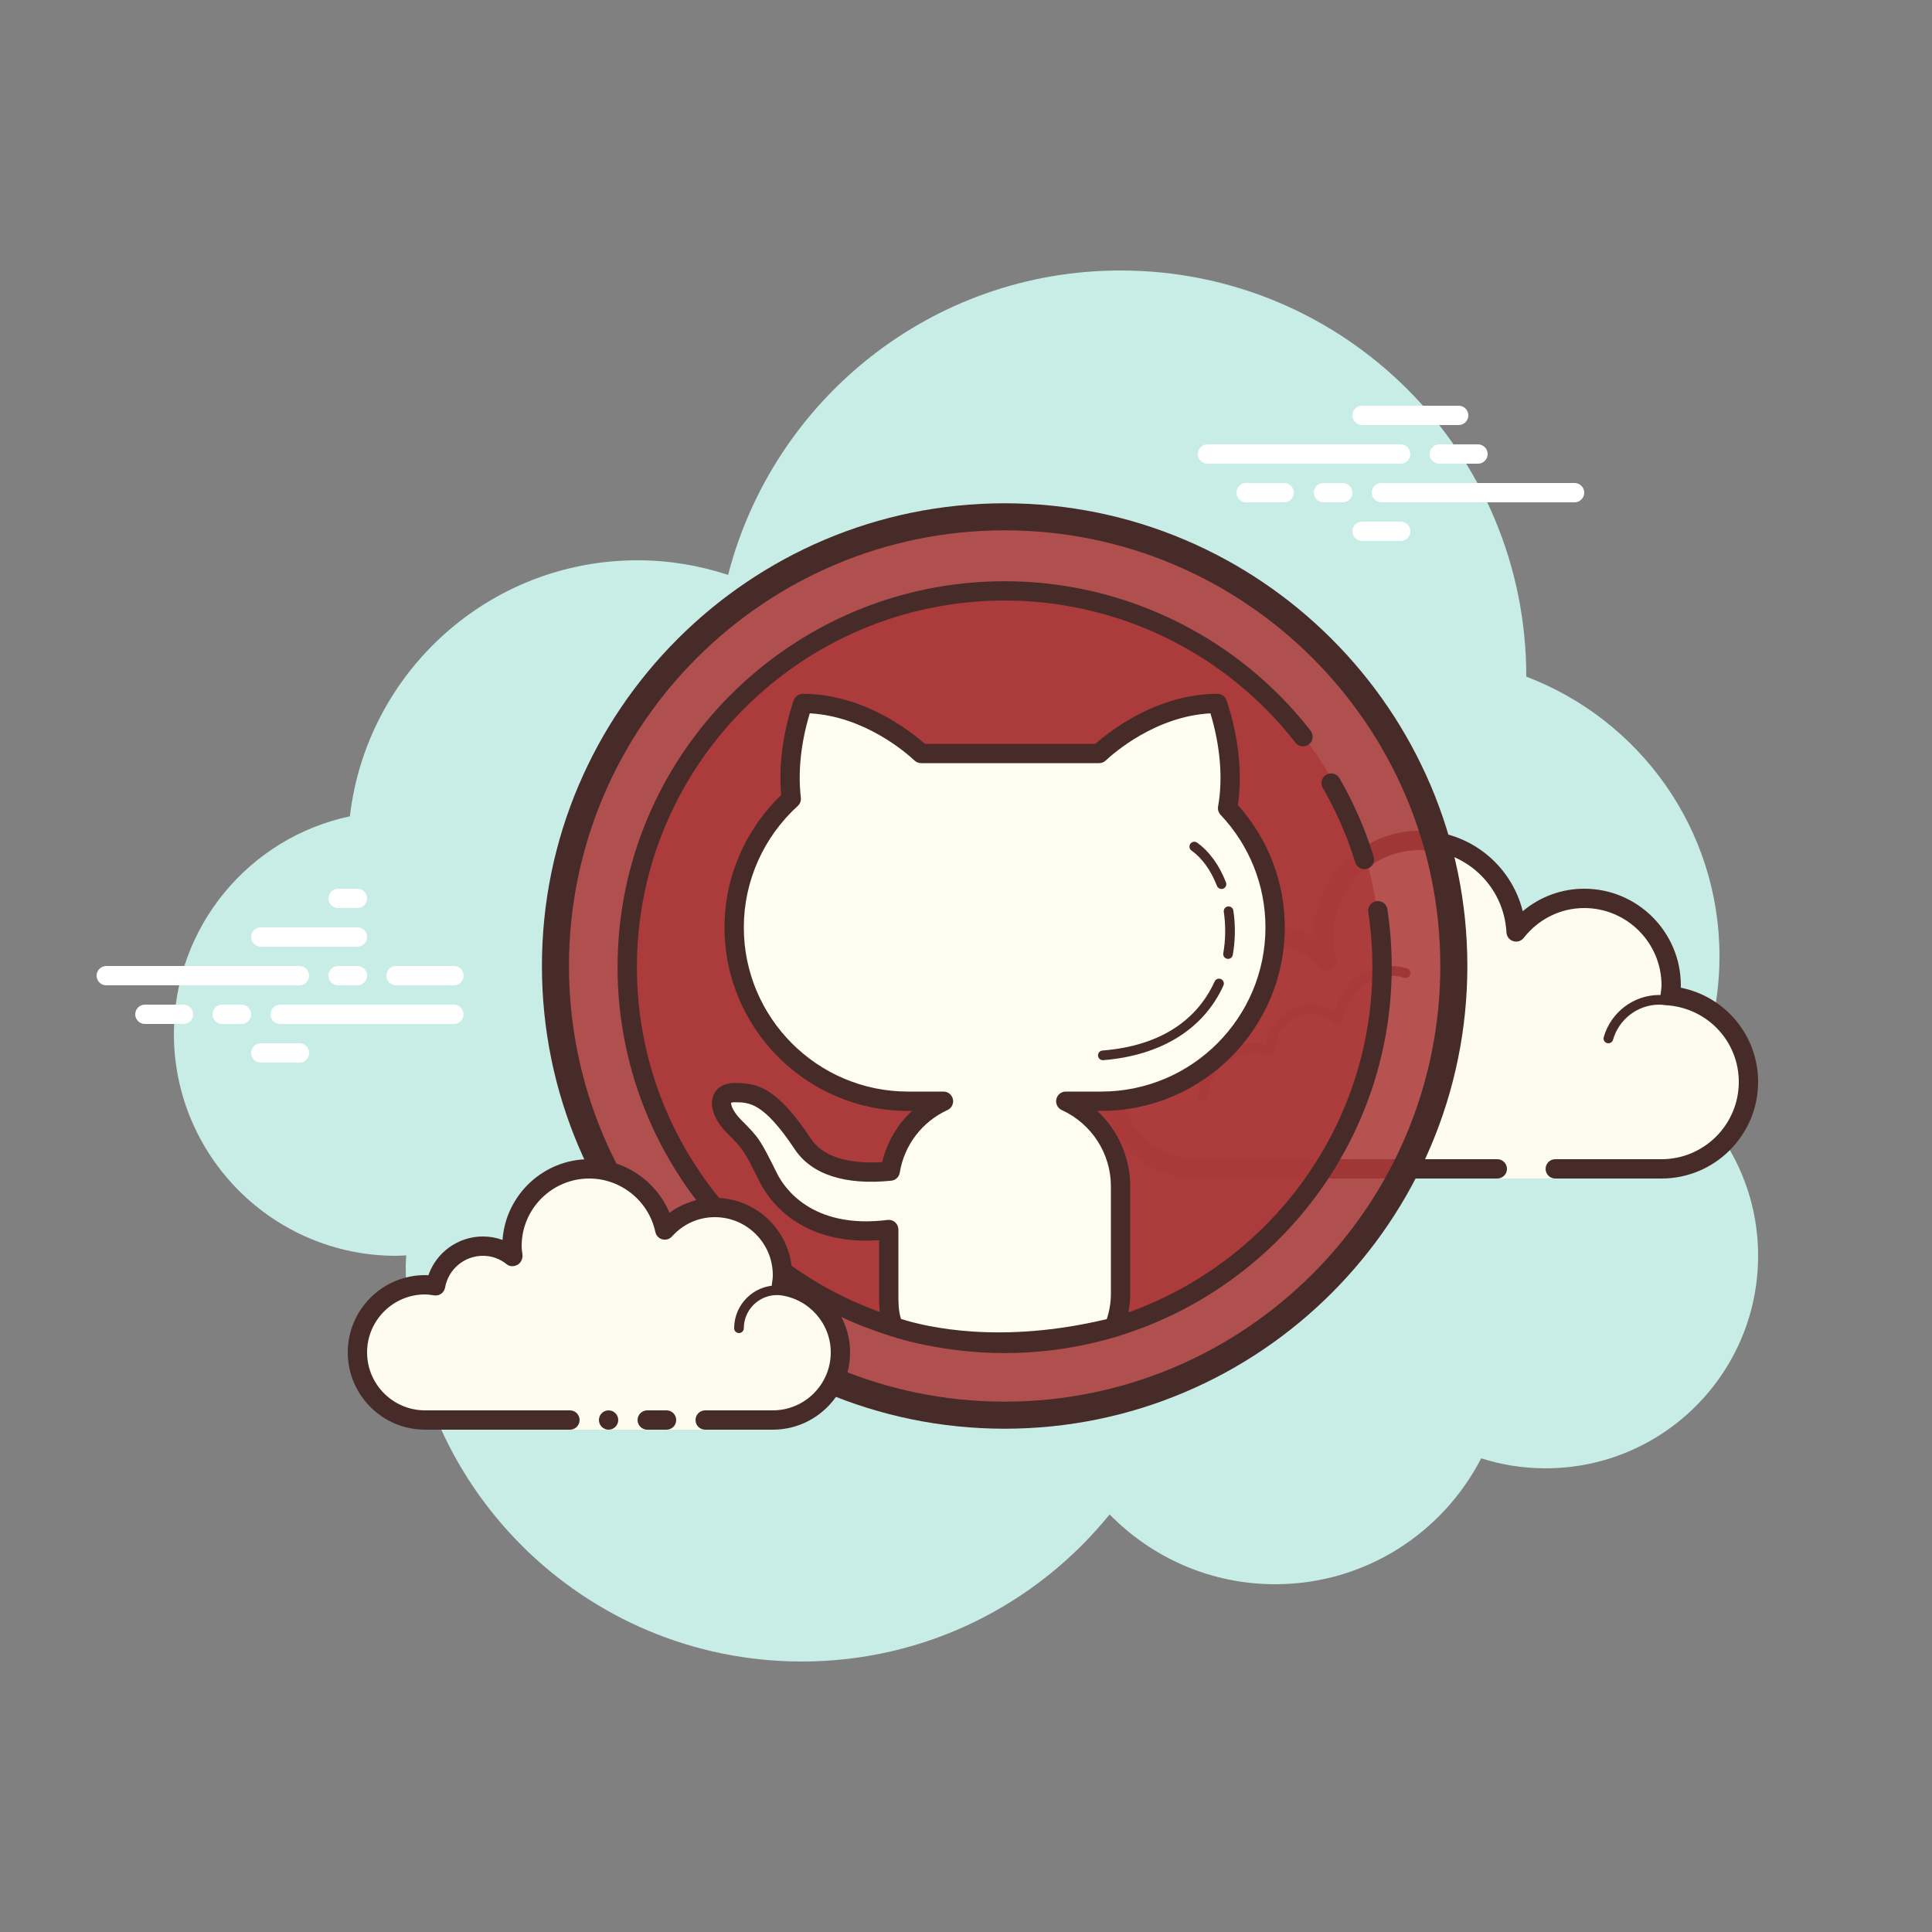 <svg xmlns="http://www.w3.org/2000/svg" xmlns:xlink="http://www.w3.org/1999/xlink" viewBox="0,0,256,256" width="100px" height="100px" fill-rule="nonzero"><rect x="0" y="0" width="256" height="256" fill="#808080" stroke="none"/><g fill="none" fill-rule="nonzero" stroke="none" stroke-width="1" stroke-linecap="butt" stroke-linejoin="miter" stroke-miterlimit="10" stroke-dasharray="" stroke-dashoffset="0" font-family="none" font-weight="none" font-size="none" text-anchor="none" style="mix-blend-mode: normal"><g transform="scale(2.56,2.56)"><path d="M87.215,56.71c1.135,-2.155 1.785,-4.605 1.785,-7.21c0,-6.621 -4.159,-12.257 -10.001,-14.478c0,-0.007 0.001,-0.014 0.001,-0.022c0,-11.598 -9.402,-21 -21,-21c-9.784,0 -17.981,6.701 -20.313,15.757c-1.476,-0.485 -3.049,-0.757 -4.687,-0.757c-7.692,0 -14.023,5.793 -14.89,13.252c-5.204,1.101 -9.11,5.717 -9.11,11.248c0,6.351 5.149,11.5 11.5,11.5c0.177,0 0.352,-0.012 0.526,-0.022c-0.004,0.175 -0.026,0.346 -0.026,0.522c0,11.322 9.178,20.5 20.5,20.5c6.437,0 12.175,-2.972 15.934,-7.614c2.178,2.225 5.206,3.614 8.566,3.614c4.65,0 8.674,-2.65 10.666,-6.518c1.052,0.335 2.171,0.518 3.334,0.518c6.075,0 11,-4.925 11,-11c0,-3.311 -1.47,-6.273 -3.785,-8.29z" fill="#c7ede6"></path><path d="M77.5,60.5v0.5h3v-0.5c0,0 4.242,0 5.5,0c2.485,0 4.5,-2.015 4.5,-4.5c0,-2.333 -1.782,-4.229 -4.055,-4.455c0.022,-0.181 0.055,-0.358 0.055,-0.545c0,-2.485 -2.015,-4.5 -4.5,-4.5c-1.438,0 -2.703,0.686 -3.527,1.736c-0.14,-2.636 -2.302,-4.736 -4.973,-4.736c-2.761,0 -5,2.239 -5,5c0,0.446 0.077,0.87 0.187,1.282c-0.642,-0.777 -1.601,-1.282 -2.687,-1.282c-1.781,0 -3.234,1.335 -3.455,3.055c-0.181,-0.022 -0.358,-0.055 -0.545,-0.055c-2.485,0 -4.5,2.015 -4.5,4.5c0,2.485 2.015,4.5 4.5,4.5c2.485,0 9.5,0 9.5,0z" fill="#fdfcef"></path><path d="M73.5,43c-3.033,0 -5.5,2.467 -5.5,5.5c0,0.016 0,0.031 0,0.047c-0.602,-0.355 -1.29,-0.547 -2,-0.547c-1.831,0 -3.411,1.261 -3.858,3.005c-0.047,-0.003 -0.094,-0.005 -0.142,-0.005c-2.757,0 -5,2.243 -5,5c0,2.757 2.243,5 5,5h15.5c0.276,0 0.5,-0.224 0.5,-0.5c0,-0.276 -0.224,-0.5 -0.5,-0.5h-15.5c-2.206,0 -4,-1.794 -4,-4c0,-2.206 1.794,-4 4,-4c0.117,0 0.23,0.017 0.343,0.032l0.141,0.019c0.021,0.003 0.041,0.004 0.062,0.004c0.246,0 0.462,-0.185 0.495,-0.437c0.191,-1.493 1.463,-2.618 2.959,-2.618c0.885,0 1.723,0.401 2.301,1.1c0.098,0.118 0.241,0.182 0.386,0.182c0.078,0 0.156,-0.018 0.228,-0.056c0.209,-0.107 0.314,-0.346 0.254,-0.573c-0.115,-0.435 -0.169,-0.801 -0.169,-1.153c0,-2.481 2.019,-4.5 4.5,-4.5c2.381,0 4.347,1.872 4.474,4.263c0.011,0.208 0.15,0.387 0.349,0.45c0.05,0.016 0.101,0.024 0.152,0.024c0.15,0 0.296,-0.069 0.392,-0.192c0.771,-0.982 1.912,-1.545 3.133,-1.545c2.206,0 4,1.794 4,4c0,0.117 -0.017,0.23 -0.032,0.343l-0.019,0.141c-0.016,0.134 0.022,0.268 0.106,0.373c0.084,0.105 0.207,0.172 0.34,0.185c2.056,0.205 3.605,1.907 3.605,3.958c0,2.206 -1.794,4 -4,4h-5.5c-0.276,0 -0.5,0.224 -0.5,0.5c0,0.276 0.224,0.5 0.5,0.5h5.5c2.757,0 5,-2.243 5,-5c0,-2.397 -1.689,-4.413 -4.003,-4.877c0.002,-0.041 0.003,-0.082 0.003,-0.123c0,-2.757 -2.243,-5 -5,-5c-1.176,0 -2.293,0.416 -3.183,1.164c-0.598,-2.404 -2.762,-4.164 -5.317,-4.164z" fill="#472b29"></path><path d="M72,50c-1.403,0 -2.609,0.999 -2.913,2.341c-0.367,-0.222 -0.786,-0.341 -1.212,-0.341c-1.202,0 -2.198,0.897 -2.353,2.068c-0.203,-0.046 -0.396,-0.068 -0.584,-0.068c-1.529,0 -2.811,1.2 -2.918,2.732c-0.01,0.138 0.094,0.258 0.231,0.268c0.006,0 0.012,0 0.018,0c0.13,0 0.24,-0.101 0.249,-0.232c0.089,-1.271 1.151,-2.268 2.419,-2.268c0.229,0 0.47,0.042 0.738,0.127c0.022,0.007 0.045,0.01 0.067,0.01c0.055,0 0.11,-0.02 0.156,-0.054c0.064,-0.046 0.102,-0.128 0.102,-0.208c0,-1.034 0.841,-1.875 1.875,-1.875c0.447,0 0.885,0.168 1.231,0.473c0.047,0.041 0.106,0.063 0.165,0.063c0.032,0 0.063,-0.006 0.093,-0.019c0.088,-0.035 0.148,-0.117 0.155,-0.212c0.104,-1.293 1.193,-2.305 2.481,-2.305c0.208,0 0.425,0.034 0.682,0.107c0.023,0.007 0.047,0.01 0.07,0.01c0.109,0 0.207,-0.073 0.239,-0.182c0.038,-0.133 -0.039,-0.271 -0.172,-0.309c-0.302,-0.086 -0.563,-0.126 -0.819,-0.126zM85.883,51.5c-1.326,0 -2.508,0.897 -2.874,2.182c-0.038,0.133 0.039,0.271 0.172,0.309c0.024,0.006 0.047,0.009 0.069,0.009c0.109,0 0.209,-0.072 0.24,-0.182c0.305,-1.07 1.289,-1.818 2.393,-1.818c0.117,0 0.23,0.014 0.342,0.029c0.012,0.002 0.023,0.003 0.035,0.003c0.121,0 0.229,-0.092 0.246,-0.217c0.019,-0.137 -0.077,-0.263 -0.214,-0.281c-0.134,-0.018 -0.27,-0.034 -0.409,-0.034z" fill="#472b29"></path><path d="M15.5,51h-10c-0.276,0 -0.5,-0.224 -0.5,-0.5c0,-0.276 0.224,-0.5 0.5,-0.5h10c0.276,0 0.5,0.224 0.5,0.5c0,0.276 -0.223,0.5 -0.5,0.5zM18.5,51h-1c-0.276,0 -0.5,-0.224 -0.5,-0.5c0,-0.276 0.224,-0.5 0.5,-0.5h1c0.276,0 0.5,0.224 0.5,0.5c0,0.276 -0.223,0.5 -0.5,0.5zM23.491,53h-8.991c-0.276,0 -0.5,-0.224 -0.5,-0.5c0,-0.276 0.224,-0.5 0.5,-0.5h8.991c0.276,0 0.5,0.224 0.5,0.5c0,0.276 -0.224,0.5 -0.5,0.5zM12.5,53h-1c-0.276,0 -0.5,-0.224 -0.5,-0.5c0,-0.276 0.224,-0.5 0.5,-0.5h1c0.276,0 0.5,0.224 0.5,0.5c0,0.276 -0.223,0.5 -0.5,0.5zM9.5,53h-2c-0.276,0 -0.5,-0.224 -0.5,-0.5c0,-0.276 0.224,-0.5 0.5,-0.5h2c0.276,0 0.5,0.224 0.5,0.5c0,0.276 -0.223,0.5 -0.5,0.5zM15.5,55h-2c-0.276,0 -0.5,-0.224 -0.5,-0.5c0,-0.276 0.224,-0.5 0.5,-0.5h2c0.276,0 0.5,0.224 0.5,0.5c0,0.276 -0.224,0.5 -0.5,0.5zM18.5,46c-0.177,0 -0.823,0 -1,0c-0.276,0 -0.5,0.224 -0.5,0.5c0,0.276 0.224,0.5 0.5,0.5c0.177,0 0.823,0 1,0c0.276,0 0.5,-0.224 0.5,-0.5c0,-0.276 -0.224,-0.5 -0.5,-0.5zM18.5,48c-0.177,0 -4.823,0 -5,0c-0.276,0 -0.5,0.224 -0.5,0.5c0,0.276 0.224,0.5 0.5,0.5c0.177,0 4.823,0 5,0c0.276,0 0.5,-0.224 0.5,-0.5c0,-0.276 -0.224,-0.5 -0.5,-0.5zM23.5,50c-0.177,0 -2.823,0 -3,0c-0.276,0 -0.5,0.224 -0.5,0.5c0,0.276 0.224,0.5 0.5,0.5c0.177,0 2.823,0 3,0c0.276,0 0.5,-0.224 0.5,-0.5c0,-0.276 -0.224,-0.5 -0.5,-0.5z" fill="#ffffff"></path><g fill="#ffffff"><path d="M72.5,24h-10c-0.276,0 -0.5,-0.224 -0.5,-0.5c0,-0.276 0.224,-0.5 0.5,-0.5h10c0.276,0 0.5,0.224 0.5,0.5c0,0.276 -0.224,0.5 -0.5,0.5zM76.5,24h-2c-0.276,0 -0.5,-0.224 -0.5,-0.5c0,-0.276 0.224,-0.5 0.5,-0.5h2c0.276,0 0.5,0.224 0.5,0.5c0,0.276 -0.224,0.5 -0.5,0.5zM81.5,26h-10c-0.276,0 -0.5,-0.224 -0.5,-0.5c0,-0.276 0.224,-0.5 0.5,-0.5h10c0.276,0 0.5,0.224 0.5,0.5c0,0.276 -0.223,0.5 -0.5,0.5zM69.5,26h-1c-0.276,0 -0.5,-0.224 -0.5,-0.5c0,-0.276 0.224,-0.5 0.5,-0.5h1c0.276,0 0.5,0.224 0.5,0.5c0,0.276 -0.224,0.5 -0.5,0.5zM66.47,26h-1.97c-0.276,0 -0.5,-0.224 -0.5,-0.5c0,-0.276 0.224,-0.5 0.5,-0.5h1.97c0.276,0 0.5,0.224 0.5,0.5c0,0.276 -0.224,0.5 -0.5,0.5zM75.5,22h-5c-0.276,0 -0.5,-0.224 -0.5,-0.5c0,-0.276 0.224,-0.5 0.5,-0.5h5c0.276,0 0.5,0.224 0.5,0.5c0,0.276 -0.223,0.5 -0.5,0.5zM72.5,28h-2c-0.276,0 -0.5,-0.224 -0.5,-0.5c0,-0.276 0.224,-0.5 0.5,-0.5h2c0.276,0 0.5,0.224 0.5,0.5c0,0.276 -0.224,0.5 -0.5,0.5z"></path></g><g><path d="M52,26.75c-12.841,0 -23.25,10.409 -23.25,23.25c0,12.841 10.409,23.25 23.25,23.25c12.841,0 23.25,-10.409 23.25,-23.25c0,-12.841 -10.409,-23.25 -23.25,-23.25z" fill-opacity="0.875" fill="#ab3a3a"></path><path d="M52,73.95c-13.206,0 -23.95,-10.744 -23.95,-23.95c0,-13.206 10.744,-23.95 23.95,-23.95c13.206,0 23.95,10.744 23.95,23.95c0,13.206 -10.744,23.95 -23.95,23.95zM52,27.45c-12.434,0 -22.55,10.115 -22.55,22.55c0,12.435 10.116,22.55 22.55,22.55c12.434,0 22.55,-10.115 22.55,-22.55c0,-12.435 -10.116,-22.55 -22.55,-22.55z" fill="#472b29"></path></g><g fill-opacity="0.875" fill="#ab3a3a"><path d="M52,30.5c-10.77,0 -19.5,8.73 -19.5,19.5c0,10.77 8.73,19.5 19.5,19.5c10.77,0 19.5,-8.73 19.5,-19.5c0,-10.77 -8.73,-19.5 -19.5,-19.5z"></path></g><g fill="#472b29"><path d="M70.623,44.987c-0.214,0 -0.412,-0.138 -0.478,-0.353c-0.084,-0.275 -0.175,-0.548 -0.271,-0.816c-0.375,-1.048 -0.849,-2.069 -1.408,-3.036c-0.139,-0.239 -0.057,-0.545 0.182,-0.683c0.24,-0.142 0.545,-0.058 0.683,0.183c0.589,1.019 1.088,2.095 1.483,3.197c0.102,0.283 0.197,0.571 0.287,0.86c0.081,0.265 -0.067,0.544 -0.331,0.625c-0.049,0.016 -0.099,0.023 -0.147,0.023z"></path></g><g fill="#472b29"><path d="M52,70.035c-11.047,0 -20.035,-8.961 -20.035,-19.976c0,-11.014 8.987,-19.975 20.035,-19.975c5.734,0 11.204,2.457 15.007,6.74c0.287,0.323 0.564,0.657 0.831,1c0.169,0.218 0.13,0.532 -0.087,0.701c-0.217,0.173 -0.532,0.13 -0.702,-0.088c-0.253,-0.325 -0.516,-0.642 -0.789,-0.949c-3.614,-4.07 -8.811,-6.404 -14.259,-6.404c-10.496,0 -19.035,8.512 -19.035,18.975c0,10.463 8.538,18.976 19.034,18.976c10.496,0 19.035,-8.513 19.035,-18.976c0,-0.955 -0.072,-1.912 -0.213,-2.846c-0.041,-0.273 0.147,-0.528 0.42,-0.569c0.274,-0.043 0.528,0.146 0.569,0.419c0.149,0.983 0.224,1.991 0.224,2.996c0,11.015 -8.988,19.976 -20.035,19.976z"></path></g><g><path d="M36.5,73.5c0,0 1.567,0 3.5,0c1.933,0 3.5,-1.567 3.5,-3.5c0,-1.781 -1.335,-3.234 -3.055,-3.455c0.028,-0.179 0.055,-0.358 0.055,-0.545c0,-1.933 -1.567,-3.5 -3.5,-3.5c-1.032,0 -1.95,0.455 -2.59,1.165c-0.384,-1.808 -1.987,-3.165 -3.91,-3.165c-2.209,0 -4,1.791 -4,4c0,0.191 0.03,0.374 0.056,0.558c-0.428,-0.344 -0.964,-0.558 -1.556,-0.558c-1.228,0 -2.245,0.887 -2.455,2.055c-0.179,-0.028 -0.358,-0.055 -0.545,-0.055c-1.933,0 -3.5,1.567 -3.5,3.5c0,1.933 1.567,3.5 3.5,3.5c1.933,0 7.5,0 7.5,0v0.5h7z" fill="#fdfcef"></path><path d="M38.25,69c-0.138,0 -0.25,-0.112 -0.25,-0.25c0,-1.223 0.995,-2.218 2.218,-2.218c0.034,0.009 0.737,-0.001 1.244,0.136c0.133,0.036 0.212,0.173 0.176,0.306c-0.036,0.134 -0.173,0.213 -0.306,0.176c-0.444,-0.12 -1.1,-0.12 -1.113,-0.118c-0.948,0 -1.719,0.771 -1.719,1.718c0,0.138 -0.112,0.25 -0.25,0.25zM31.5,73c-0.276,0 -0.5,0.224 -0.5,0.5c0,0.276 0.224,0.5 0.5,0.5c0.276,0 0.5,-0.224 0.5,-0.5c0,-0.276 -0.224,-0.5 -0.5,-0.5z" fill="#472b29"></path><path d="M40,74h-3.5c-0.276,0 -0.5,-0.224 -0.5,-0.5c0,-0.276 0.224,-0.5 0.5,-0.5h3.5c1.654,0 3,-1.346 3,-3c0,-1.496 -1.125,-2.768 -2.618,-2.959c-0.134,-0.018 -0.255,-0.088 -0.336,-0.196c-0.081,-0.108 -0.115,-0.244 -0.094,-0.377c0.023,-0.154 0.048,-0.308 0.048,-0.468c0,-1.654 -1.346,-3 -3,-3c-0.85,0 -1.638,0.355 -2.219,1c-0.125,0.139 -0.321,0.198 -0.5,0.148c-0.182,-0.049 -0.321,-0.195 -0.36,-0.379c-0.341,-1.604 -1.78,-2.769 -3.421,-2.769c-1.93,0 -3.5,1.57 -3.5,3.5c0,0.143 0.021,0.28 0.041,0.418c0.029,0.203 -0.063,0.438 -0.242,0.54c-0.179,0.102 -0.396,0.118 -0.556,-0.01c-0.365,-0.293 -0.794,-0.448 -1.243,-0.448c-0.966,0 -1.792,0.691 -1.963,1.644c-0.048,0.267 -0.296,0.446 -0.569,0.405c-0.154,-0.024 -0.308,-0.049 -0.468,-0.049c-1.654,0 -3,1.346 -3,3c0,1.654 1.346,3 3,3h7.5c0.276,0 0.5,0.224 0.5,0.5c0,0.276 -0.224,0.5 -0.5,0.5h-7.5c-2.206,0 -4,-1.794 -4,-4c0,-2.206 1.794,-4 4,-4c0.059,0 0.116,0.002 0.174,0.006c0.414,-1.186 1.537,-2.006 2.826,-2.006c0.349,0 0.689,0.061 1.011,0.18c0.165,-2.333 2.115,-4.18 4.489,-4.18c1.831,0 3.466,1.127 4.153,2.774c0.68,-0.498 1.502,-0.774 2.347,-0.774c2.206,0 4,1.794 4,4c0,0.048 -0.001,0.095 -0.004,0.142c1.743,0.448 3.004,2.027 3.004,3.858c0,2.206 -1.794,4 -4,4z" fill="#472b29"></path><path d="M34.5,73c-0.159,0 -0.841,0 -1,0c-0.276,0 -0.5,0.224 -0.5,0.5c0,0.276 0.224,0.5 0.5,0.5c0.159,0 0.841,0 1,0c0.276,0 0.5,-0.224 0.5,-0.5c0,-0.276 -0.224,-0.5 -0.5,-0.5z" fill="#472b29"></path></g><g><path d="M63.54,41.83c0.285,-1.585 0.115,-3.499 -0.525,-5.417c-3.22,0 -5.701,2.19 -6.124,2.588h-9.214c-0.424,-0.397 -2.904,-2.588 -6.124,-2.588c-0.576,1.728 -0.77,3.45 -0.597,4.934c-1.812,1.645 -2.956,4.012 -2.956,6.653c0,4.971 4.029,9 9,9h1.835c-1.441,0.66 -2.493,2 -2.756,3.615c-1.619,0.165 -3.578,0.015 -4.526,-1.407c-1.77,-2.655 -2.655,-2.655 -3.54,-2.655c-0.885,0 -0.885,0.885 0,1.77c0.885,0.885 0.885,0.885 1.77,2.655c0.729,1.458 2.612,3.109 6.218,2.661v3.331c0,0.652 0.017,1.129 0.25,1.696c2.167,0.75 6.296,1.312 11.418,0.031c0.206,-0.538 0.331,-1.116 0.331,-1.727v-5.575c0,-1.956 -1.166,-3.631 -2.835,-4.396h1.835c4.971,0 9,-4.029 9,-9c0,-2.39 -0.939,-4.558 -2.46,-6.169z" fill="#fefdef"></path><path d="M51.699,69.961c-2.909,0 -4.878,-0.567 -5.612,-0.821c-0.135,-0.047 -0.244,-0.149 -0.299,-0.282c-0.267,-0.649 -0.288,-1.191 -0.288,-1.887v-2.78c-4.171,0.297 -5.766,-2.19 -6.165,-2.988c-0.849,-1.698 -0.849,-1.698 -1.676,-2.525c-0.688,-0.688 -0.961,-1.433 -0.73,-1.99c0.167,-0.402 0.562,-0.634 1.083,-0.634c1.193,0 2.175,0.206 3.956,2.878c0.755,1.132 2.356,1.297 3.694,1.218c0.246,-1.025 0.785,-1.942 1.54,-2.648h-0.202c-5.238,0 -9.5,-4.262 -9.5,-9.5c0,-2.578 1.066,-5.06 2.933,-6.851c-0.136,-1.528 0.085,-3.215 0.646,-4.896c0.068,-0.204 0.259,-0.342 0.474,-0.342c3.13,0 5.579,1.933 6.318,2.588h8.827c0.739,-0.655 3.188,-2.588 6.317,-2.588c0.215,0 0.406,0.138 0.474,0.342c0.623,1.866 0.827,3.778 0.584,5.417c1.567,1.747 2.427,3.984 2.427,6.328c0,5.238 -4.262,9.5 -9.5,9.5h-0.201c1.065,0.994 1.701,2.4 1.701,3.896v5.575c0,0.633 -0.123,1.273 -0.365,1.905c-0.058,0.152 -0.187,0.267 -0.346,0.307c-2.318,0.58 -4.369,0.778 -6.09,0.778zM46.636,68.269c1.339,0.423 5.168,1.322 10.651,0.007c0.142,-0.437 0.213,-0.874 0.213,-1.305v-5.575c0,-1.688 -0.998,-3.234 -2.543,-3.94c-0.214,-0.099 -0.331,-0.332 -0.281,-0.562c0.05,-0.229 0.253,-0.394 0.489,-0.394h1.835c4.687,0 8.5,-3.813 8.5,-8.5c0,-2.17 -0.825,-4.239 -2.324,-5.827c-0.109,-0.115 -0.156,-0.275 -0.128,-0.431c0.257,-1.431 0.116,-3.13 -0.396,-4.82c-2.837,0.153 -5,2.05 -5.42,2.442c-0.092,0.087 -0.215,0.136 -0.342,0.136h-9.214c-0.127,0 -0.25,-0.049 -0.342,-0.136c-0.419,-0.393 -2.583,-2.289 -5.42,-2.442c-0.459,1.518 -0.62,3.02 -0.462,4.366c0.019,0.16 -0.041,0.319 -0.16,0.428c-1.774,1.612 -2.792,3.903 -2.792,6.284c0,4.687 3.813,8.5 8.5,8.5h1.835c0.235,0 0.438,0.164 0.488,0.394c0.05,0.229 -0.066,0.463 -0.28,0.561c-1.315,0.603 -2.239,1.814 -2.471,3.241c-0.037,0.224 -0.218,0.395 -0.443,0.417c-2.395,0.243 -4.122,-0.32 -4.993,-1.627c-1.622,-2.433 -2.352,-2.433 -3.124,-2.433c-0.127,0 -0.169,0.028 -0.169,0.029c-0.019,0.059 0.054,0.418 0.523,0.888c0.943,0.942 0.977,1.012 1.864,2.785c0.343,0.685 1.769,2.884 5.709,2.389c0.142,-0.019 0.286,0.026 0.393,0.121c0.107,0.095 0.169,0.231 0.169,0.375v3.331c-0.001,0.525 0.009,0.899 0.135,1.298z" fill="#472b29"></path></g><g><path d="M63.098,50.905c-0.852,1.888 -2.722,3.456 -6.014,3.72" fill="#fefdef"></path><path d="M57.083,54.875c-0.129,0 -0.238,-0.1 -0.249,-0.23c-0.011,-0.137 0.091,-0.258 0.229,-0.269c3.596,-0.288 5.142,-2.103 5.806,-3.573c0.057,-0.127 0.204,-0.183 0.331,-0.125c0.125,0.057 0.182,0.204 0.125,0.33c-1.017,2.254 -3.227,3.627 -6.222,3.866c-0.006,0.001 -0.013,0.001 -0.02,0.001z" fill="#472b29"></path></g><g><path d="M63.592,47.165c0.105,0.713 0.103,1.469 -0.028,2.217" fill="#fefdef"></path><path d="M63.564,49.632c-0.015,0 -0.029,-0.001 -0.044,-0.004c-0.136,-0.023 -0.227,-0.153 -0.203,-0.289c0.122,-0.693 0.131,-1.432 0.027,-2.138c-0.021,-0.136 0.074,-0.264 0.21,-0.283c0.133,-0.018 0.264,0.074 0.284,0.211c0.114,0.768 0.104,1.541 -0.029,2.296c-0.02,0.122 -0.126,0.207 -0.245,0.207z" fill="#472b29"></path></g><g><path d="M61.816,43.819c0.599,0.426 1.085,1.116 1.408,1.946" fill="#fefdef"></path><path d="M63.224,46.015c-0.1,0 -0.194,-0.061 -0.233,-0.159c-0.315,-0.809 -0.771,-1.442 -1.32,-1.832c-0.112,-0.08 -0.139,-0.236 -0.059,-0.349c0.081,-0.113 0.237,-0.14 0.349,-0.06c0.628,0.447 1.146,1.159 1.496,2.059c0.05,0.129 -0.014,0.273 -0.142,0.324c-0.03,0.011 -0.061,0.017 -0.091,0.017z" fill="#472b29"></path></g></g></g></svg>